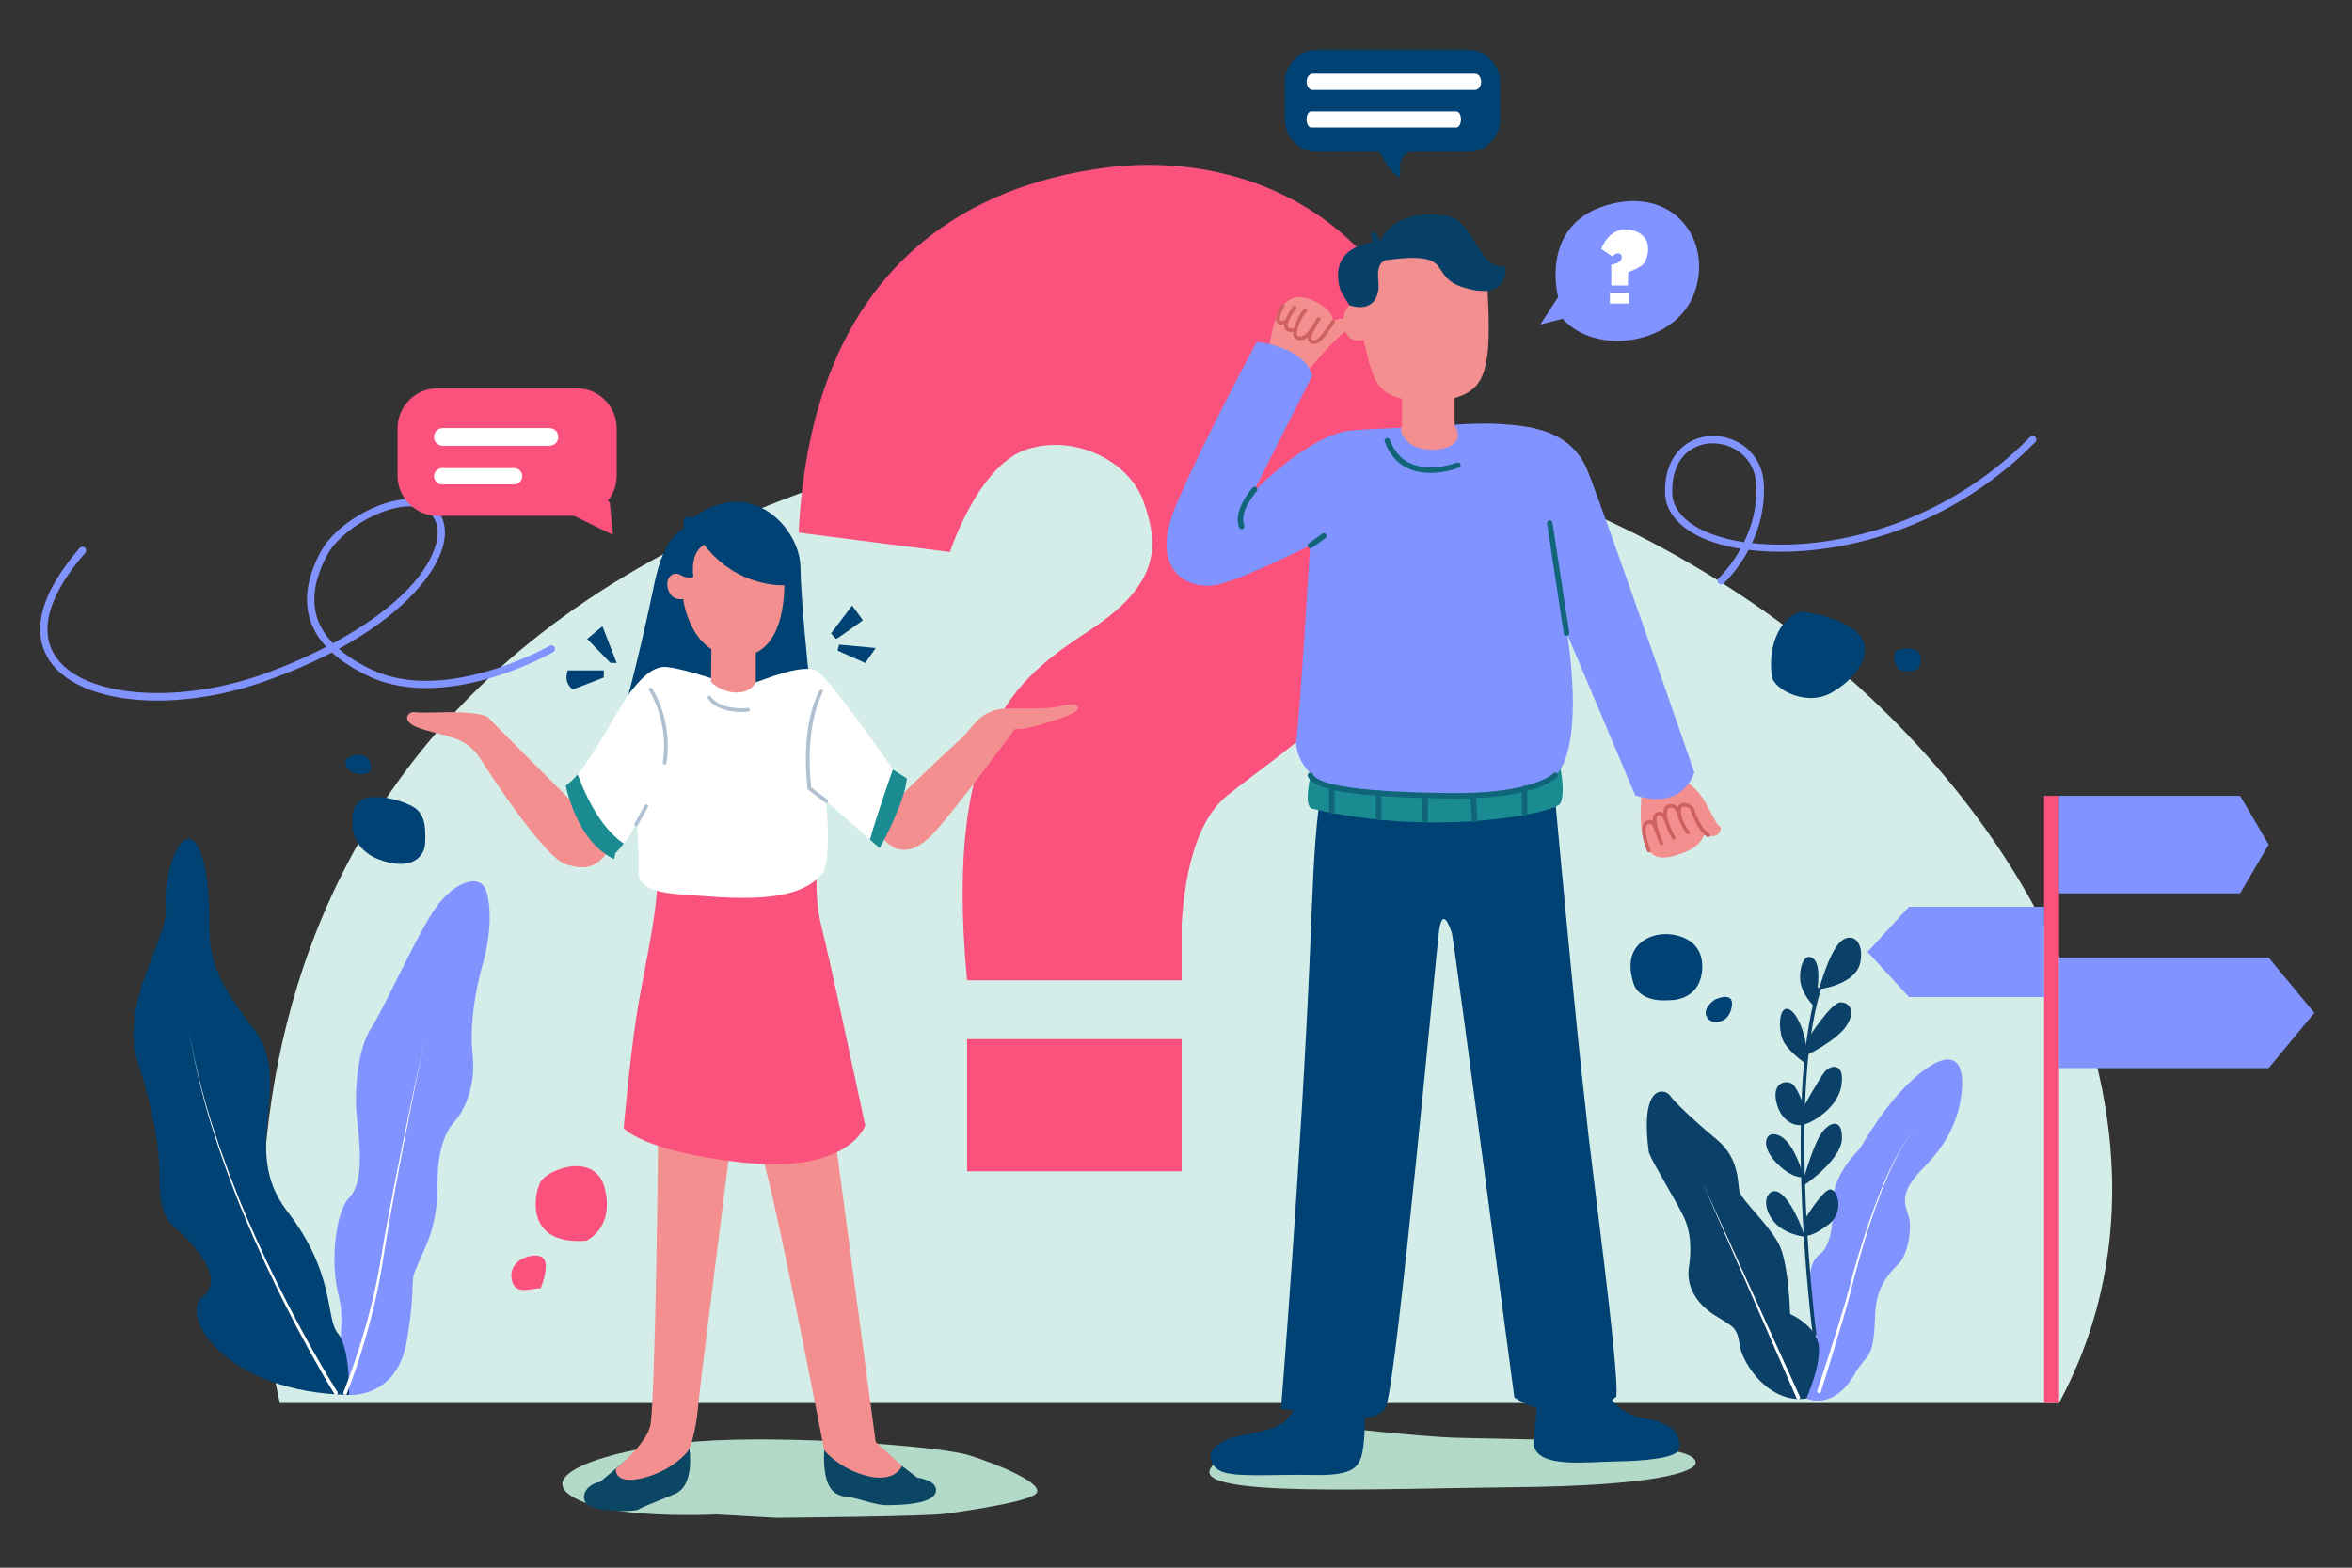 <?xml version="1.0" encoding="utf-8"?>
<!-- Generator: Adobe Illustrator 24.0.0, SVG Export Plug-In . SVG Version: 6.00 Build 0)  -->
<svg version="1.1" id="Layer_1" xmlns="http://www.w3.org/2000/svg" xmlns:xlink="http://www.w3.org/1999/xlink" x="0px" y="0px"
	 viewBox="0 0 3000 2000" style="enable-background:new 0 0 3000 2000;" xml:space="preserve">
<rect x="0" y="0" width="3000" height="2000" fill="#333333" stroke="none"/>
<style type="text/css">
	.st0{fill:#D4EDE9;}
	.st1{fill:#FA517D;}
	.st2{fill:#8093FE;}
	.st3{fill:#0B4169;}
	.st4{fill:#FFFFFF;}
	.st5{fill:#004273;}
	.st6{fill:#B3DAC9;}
	.st7{fill:#0B4665;}
	.st8{fill:#F48F8F;}
	.st9{fill:#1A8B91;}
	.st10{fill:#AFC1D1;}
	.st11{fill:#106578;}
	.st12{fill:#CE6161;}
	.st13{fill:#074066;}
</style>
<g>
	<g>
		<g>
			<path class="st0" d="M2626.3,1789.9H357c0,0-227.2-895.1,752.6-1190.2C2089.3,304.7,2945.1,1197.5,2626.3,1789.9z"/>
		</g>
	</g>
</g>
<g>
	<g>
		<g>
			<path class="st1" d="M1233.5,1494.3h273.7v-168.6h-273.7V1494.3z M1413.7,213.5c-194.5,23.9-379.4,142.1-395,466l192.9,24.8
				c0,0,35.8-109.8,97-130.6c61.2-20.7,131.7,13.9,150.1,66.5c18.5,52.5,23.1,102.2-64.7,161.1c-87.8,58.9-191.7,120.1-160.5,449.3
				h273.7v-71.1c3.3-56.1,16-130.4,57.7-164.2c71.6-58,230-153.2,258.3-319C1884,339.3,1638.9,185.8,1413.7,213.5z"/>
		</g>
	</g>
</g>
<g>
	<g>
		<rect x="2607.3" y="1015.3" class="st1" width="19.1" height="774.6"/>
	</g>
</g>
<g>
	<g>
		<polygon class="st2" points="2857.3,1139.7 2626.3,1139.7 2626.3,1015.3 2857.3,1015.3 2893.7,1077.5 		"/>
	</g>
</g>
<g>
	<g>
		<polygon class="st2" points="2893.7,1362.6 2626.3,1362.6 2626.3,1221.7 2893.7,1221.7 2952,1292.2 		"/>
	</g>
</g>
<g>
	<g>
		<polygon class="st2" points="2434.9,1272 2607.3,1272 2607.3,1156.8 2434.9,1156.8 2382.1,1214.4 		"/>
	</g>
</g>
<g>
	<g>
		<g>
			<path class="st2" d="M2195.3,745.6c-1.3,0-2.5-0.5-3.4-1.5c-1.7-1.9-1.6-4.8,0.3-6.6c0.3-0.3,14.9-13.9,28-37.3
				c-16-2.6-30.3-6.4-42.4-11.2c-34.2-13.5-53.4-34.8-54-60.1c-1.2-48.7,28.7-71.6,58.8-72.7c31.2-1.1,65.2,20.2,67.2,62
				c1.4,29.3-5.7,54.6-15.1,74.6c95.2,10.9,242.1-20.4,354.7-135.3c1.8-1.8,4.7-1.9,6.6-0.1c1.8,1.8,1.9,4.7,0.1,6.6
				c-115.9,118.3-268.1,149.6-365.7,137.5c-14,26.2-30.5,41.6-31.7,42.7C2197.5,745.2,2196.4,745.6,2195.3,745.6z M2184.7,565.6
				c-0.7,0-1.3,0-2,0c-23.7,0.8-50.9,17.9-49.8,63.2c0.5,21.3,17.6,39.6,48.1,51.7c12.4,4.9,27.1,8.7,43.5,11.2
				c9.5-19.4,17-44.3,15.7-72.9C2238.6,583.9,2210.8,565.6,2184.7,565.6z"/>
		</g>
	</g>
	<g>
		<g>
			<path class="st2" d="M200.8,893.8c-62.8,0-114.8-17.4-137.3-50.5c-17.4-25.6-25-71.4,38.2-144.2c1.7-1.9,4.6-2.1,6.6-0.5
				c1.9,1.7,2.1,4.6,0.5,6.6C61.8,759.2,48.8,805.1,71.2,838c35,51.3,153.1,61.4,263.4,22.5c26-9.2,54.2-21.1,81.5-35.3
				c-9.5-10.3-16.3-21.5-20.3-33.4c-8.6-25.9-4.1-55.7,13.6-88.5c18.1-33.6,72.2-65.9,111.4-66.5c18.9-0.4,33.2,6.7,41.1,20.2
				c7.3,12.5,7.5,28.8,0.8,47.1c-13,35.3-53.8,82-130.6,123.7c11.4,9.9,25.9,19,43.4,27.1c93.8,43.5,224.2-30.2,225.6-31
				c2.2-1.3,5.1-0.5,6.3,1.7c1.3,2.2,0.5,5.1-1.7,6.3c-1.4,0.8-34.2,19.5-79.5,32.9c-42.1,12.5-103.1,22.3-154.6-1.5
				c-19.7-9.1-35.8-19.4-48.2-30.9c-24.9,13-53.4,25.4-85.7,36.8C290.9,885.8,243.4,893.7,200.8,893.8z M522,646c-0.3,0-0.7,0-1,0
				c-35.7,0.6-86.9,31.1-103.4,61.7c-16.4,30.4-20.7,57.7-12.9,81.1c3.8,11.4,10.5,22,20,31.9C483.5,788.9,537,747.1,554,700.8
				c5.7-15.6,5.7-29.1-0.1-39.2C547.9,651.3,537.2,646,522,646z"/>
		</g>
	</g>
</g>
<g>
	<g>
		<path class="st2" d="M2304.1,1784.1c0,0,35.8,17.3,63.5-34.6c17.3-26.6,21.9-15,24.3-73.9c1.2-34.6,18.5-52,30-63.5
			c11.5-11.6,17.3-45,12.7-60.1c-4.6-15-13.6-29.7,18.5-61.8c32-32,46.8-65,49.4-102.2c2.6-37.2-14.7-51.1-56.3-16.5
			c-41.6,34.6-70.2,89.2-74.5,94.4c-4.3,5.2-34.6,33.8-33.8,69.3c0.9,35.5-6.1,52.8-12.1,60.6c-6.1,7.8-31.5,9.8-8.8,111
			C2312.8,1728.4,2281.6,1754.1,2304.1,1784.1z"/>
	</g>
</g>
<g>
	<g>
		<path class="st3" d="M2304.1,1784.1c0,0,21.7-48.8,14.7-72.2c-6.9-23.4-35.5-35.5-35.5-35.5s-1.7-64.1-13.9-88.3
			c-12.1-24.3-46.8-56.3-50.2-66.7c-3.5-10.4,0.9-42.4-29.4-67.6c-30.3-25.1-54.6-48.5-59.8-56.3c-5.2-7.8-39-18.2-26.9,72.8
			c5.2,13.9,34.6,61.5,44.2,81.4c9.5,19.9,10.4,42.4,6.9,65c-3.5,22.5,7.8,45,32,60.6c24.3,15.6,29.4,14.7,32.9,39
			C2222.7,1740.6,2257.3,1791.4,2304.1,1784.1z"/>
	</g>
</g>
<g>
	<g>
		<path class="st4" d="M2291.6,1783.9l-120.3-275.8l124.5,273.9c0.5,1.2,0,2.5-1.2,3.1C2293.5,1785.7,2292.1,1785.1,2291.6,1783.9
			C2291.6,1784,2291.6,1783.9,2291.6,1783.9z"/>
	</g>
</g>
<g>
	<g>
		<path class="st4" d="M2318,1774.2c9.3-28.4,18.5-57,27.4-85.5c4.4-14.3,8.8-28.6,12.6-43c3.8-14.5,7.8-29,12.1-43.3
			c8.6-28.7,18.2-57.2,29.4-85c5.8-13.8,11.7-27.6,18.8-40.8c7.1-13.2,14.7-26.2,24.4-37.6c-9.6,11.6-17,24.6-23.9,37.9
			c-6.9,13.3-12.6,27.2-18.2,41c-10.8,27.9-20.1,56.4-28.2,85.2c-4.1,14.4-7.9,28.9-11.5,43.4c-3.7,14.6-7.9,29-12.1,43.3
			c-8.5,28.7-17.3,57.4-26.3,86c-0.4,1.2-1.7,1.9-2.9,1.5C2318.3,1776.8,2317.6,1775.5,2318,1774.2
			C2318,1774.2,2318,1774.2,2318,1774.2z"/>
	</g>
</g>
<g>
	<g>
		<path class="st3" d="M2314.4,1704.5c-1.1,0-2.2-0.9-2.3-2c-0.1-0.7-9.6-75.7-13.6-167c-3.7-84.4-3.3-200.4,19.5-274.1
			c0.4-1.2,1.7-1.9,2.9-1.5c1.2,0.4,1.9,1.7,1.5,2.9c-43.3,139.9-6.1,436.1-5.7,439.1c0.2,1.3-0.7,2.4-2,2.6
			C2314.6,1704.5,2314.5,1704.5,2314.4,1704.5z"/>
	</g>
</g>
<g>
	<g>
		<path class="st3" d="M2320.2,1262.1c0,0,12.2-45,26.1-59.5c13.9-14.4,31.8-4,26.6,24.8C2367.6,1256.4,2320.2,1262.1,2320.2,1262.1
			z"/>
	</g>
</g>
<g>
	<g>
		<path class="st3" d="M2307.1,1323.4c0,0,28.5-44,39.9-44.6c11.4-0.6,20.7,10.4,8.5,29.4c-12.1,19.1-51.3,38.1-51.3,38.1
			L2307.1,1323.4z"/>
	</g>
</g>
<g>
	<g>
		<path class="st3" d="M2303.2,1356.9c0,0-24.8-16.8-30-32.1c-5.2-15.3-3.5-37.8,5.8-37.8s21.6,21.9,25.3,50L2303.2,1356.9z"/>
	</g>
</g>
<g>
	<g>
		<path class="st3" d="M2314.2,1284.4c0,0-18-17.3-18.2-36.7c-0.3-19.3,7.9-34.1,18.2-23.4c10.4,10.7,1.8,52.6,1.8,52.6
			L2314.2,1284.4z"/>
	</g>
</g>
<g>
	<g>
		<path class="st3" d="M2299.8,1413.2c0,0,19.9-36.1,27.4-45.6c7.5-9.5,26.6-12.7,21.4,17.9c-5.2,30.6-42.5,49.4-48.8,49.1V1413.2z"
			/>
	</g>
</g>
<g>
	<g>
		<path class="st3" d="M2299.8,1408.5c0,0-6.9-20.5-13.9-25.7s-26.6-2.6-19.9,24.3c6.6,26.9,28.6,30.6,33,27.4c4.5-3.2,0.7,0,0.7,0
			V1408.5z"/>
	</g>
</g>
<g>
	<g>
		<path class="st3" d="M2299.8,1506.8c0,0,13.3-48.9,24.8-63c11.5-14.1,25.4-15.9,24.8,9c-0.6,24.8-42.1,55.7-49.5,59.8
			L2299.8,1506.8z"/>
	</g>
</g>
<g>
	<g>
		<path class="st3" d="M2301.8,1555.8c0,0,20.2-33.2,30.6-37.9c10.4-4.6,21.9,27.4,0,44.2c-21.9,16.7-29.4,14.2-29.4,14.2
			L2301.8,1555.8z"/>
	</g>
</g>
<g>
	<g>
		<path class="st3" d="M2301.8,1577.7c0,0-27.4-2.3-41.3-21.9c-13.9-19.6-7.3-37,4.1-36.1
			C2276.1,1520.5,2293.2,1548.8,2301.8,1577.7z"/>
	</g>
</g>
<g>
	<g>
		<path class="st3" d="M2299,1501.8c0,0-14.1,2.1-34.4-19.6c-20.3-21.7-12.5-42.5,6-32.9c18.5,9.5,29.2,49.4,29.2,49.4L2299,1501.8z
			"/>
	</g>
</g>
<g>
	<g>
		<path class="st5" d="M2421.9,854.5c0,0,23.7,6.9,27.1-5.2c3.5-12.1-1.2-16.2-5.2-19.6c-4-3.5-26-4-27.7,5.2
			C2414.4,844.1,2421.9,854.5,2421.9,854.5z"/>
	</g>
</g>
<g>
	<g>
		<path class="st5" d="M2341.4,880.4c0,0,37.2-21.4,37.2-53.1c0-31.7-62.4-45.6-78.8-46.5c-16.5-0.9-46.8,27.7-39.8,82.3
			C2262.5,879.6,2307.6,904.7,2341.4,880.4z"/>
	</g>
</g>
<g>
	<g>
		<path class="st5" d="M2182.3,1302.6c0,0,20.2,6.9,26-15.6c5.8-22.5-16.2-13.9-20.2-12.1C2184,1276.6,2166.1,1292.2,2182.3,1302.6z
			"/>
	</g>
</g>
<g>
	<g>
		<path class="st5" d="M2128.6,1276c0,0,37.5,2.3,42.2-35.8c4.6-38.1-26-48.5-46.8-48.5c-20.8,0-54.9,14.3-41,60.9
			C2085.8,1265,2099.1,1278.3,2128.6,1276z"/>
	</g>
</g>
<g>
	<g>
		<path class="st2" d="M440.1,1779.5c0,0,66.6,8.7,79.2-71c12.6-79.7,1.4-68.4,13.5-95.3c12.1-26.9,25.1-51.1,25.1-100.5
			s11.3-70.1,22.5-82.7c11.3-12.6,26.9-43.8,22.5-84.5c-4.3-40.7,4.3-85.8,13-116.1c8.7-30.3,12.1-68.4,4.3-92.7
			c-7.8-24.3-43.3-11.3-67.6,26c-24.3,37.2-65,128.2-79.7,149.8c-14.7,21.7-22.5,75.4-17.3,117.4c5.2,42,6.2,81.8-10.3,98.3
			c-16.5,16.5-25.2,80.6-13,126.5C444.4,1700.7,416.7,1770,440.1,1779.5z"/>
	</g>
</g>
<g>
	<g>
		<path class="st5" d="M445.3,1779.5c0,0,1.7-58.9-14.4-78.5c-16.2-19.6-2.3-75.1-64.7-155.9c-62.4-80.8,11.5-165.1-43.9-234.4
			s-55.4-100.5-55.4-139.7c0-39.3-5.8-91.6-23.1-100.1c-17.3-8.5-35.8,49.2-32.3,87.4c3.5,38.1-60.1,121.3-35.8,196.3
			c24.3,75.1,27.7,121.3,27.7,144.4c0,23.1,1.2,50.8,17.3,64.7s70.4,64.7,38.1,90.1C226.5,1679.1,290,1777.2,445.3,1779.5z"/>
	</g>
</g>
<g>
	<g>
		<path class="st4" d="M426.6,1778.5c-21.9-35.9-41.9-72.8-61-110.2c-19-37.4-36.6-75.5-52.9-114.2c-16.2-38.7-30.5-78.2-43.1-118.2
			c-12.2-40.1-21.9-81-28.8-122.4c7.2,41.3,17.3,82,29.9,122c13,39.8,27.6,79.1,44.1,117.6c16.6,38.5,34.6,76.3,53.8,113.5
			c19.3,37.1,39.7,73.8,61.8,109.3l0,0c0.7,1.1,0.3,2.5-0.7,3.2S427.3,1779.6,426.6,1778.5L426.6,1778.5z"/>
	</g>
</g>
<g>
	<g>
		<path class="st4" d="M438,1776.3c14.2-35.8,25.8-72.7,35.3-110c9.8-37.3,14.5-75.7,21.9-113.7c7.1-38,14.7-75.9,22.5-113.7
			c7.9-37.8,15.6-75.7,24.7-113.3c-8.7,37.6-16,75.6-23.5,113.5c-7.4,37.9-14.6,75.9-21.3,113.9c-7,37.9-11.4,76.5-20.8,114.1
			c-9.1,37.6-20.4,74.7-34.4,110.9c-0.5,1.2-1.8,1.8-3,1.3C438.1,1779,437.5,1777.6,438,1776.3L438,1776.3L438,1776.3z"/>
	</g>
</g>
<g>
	<g>
		<path class="st1" d="M689.6,1643.5c0,0,11.3-26.9,4.3-37.2c-6.9-10.4-43.3-2.6-41.6,22.5C654.1,1653.9,675.7,1643.5,689.6,1643.5z
			"/>
	</g>
</g>
<g>
	<g>
		<path class="st1" d="M747.6,1582.9c0,0,35.5-14.7,24.3-65c-11.3-50.2-73.6-26-82.3-10.4C680.9,1523.1,668.8,1589,747.6,1582.9z"/>
	</g>
</g>
<g>
	<g>
		<path class="st5" d="M459.2,987.8c0,0,18.2,1.8,13-14.7c-5.2-16.5-32.9-9.5-32,0C441,982.7,454,988.1,459.2,987.8z"/>
	</g>
</g>
<g>
	<g>
		<path class="st5" d="M449.6,1047.6c0,0-4.3,33.8,32.9,48.5c37.2,14.7,58.9,0.9,59.8-20.8c0.9-21.7-0.5-38.1-16.7-46.8
			C509.4,1019.9,447,999.1,449.6,1047.6z"/>
	</g>
</g>
<g>
	<g>
		<g>
			<path class="st1" d="M786.6,546.4c0-28.1-23-51.1-51.1-51.1H558.2c-28.1,0-51.1,23-51.1,51.1V607c0,28.1,23,51.1,51.1,51.1h173.8
				l49.9,24.3l-4.1-41c-0.8-1-1.6-1.9-2.4-2.6c7-8.7,11.2-19.8,11.2-31.7V546.4z"/>
		</g>
	</g>
</g>
<g>
	<g>
		<g>
			<path class="st4" d="M712.1,557.4c0,6.2-5,11.3-11.3,11.3h-136c-6.2,0-11.3-5-11.3-11.3l0,0c0-6.2,5-11.3,11.3-11.3h136
				C707.1,546.1,712.1,551.2,712.1,557.4L712.1,557.4z"/>
		</g>
	</g>
	<g>
		<g>
			<path class="st4" d="M666.2,607.6c0,5.7-4.7,10.4-10.4,10.4H564c-5.7,0-10.4-4.7-10.4-10.4l0,0c0-5.7,4.7-10.4,10.4-10.4h91.8
				C661.5,597.2,666.2,601.9,666.2,607.6L666.2,607.6z"/>
		</g>
	</g>
</g>
<g>
	<g>
		<g>
			<path class="st5" d="M1871.8,63.4h-191.4c-23,0-41.6,18.6-41.6,41.6v47.3c0,23,18.6,41.6,41.6,41.6h78.9
				c5.1,9.5,13.9,24.1,22.9,30.9c5.4,6.3,3.6-6.8,3.6-13.4c0-5.7,3.2-13.7,12.8-17.5h73.2c23,0,41.6-18.6,41.6-41.6v-47.3
				C1913.4,82,1894.8,63.4,1871.8,63.4z"/>
		</g>
	</g>
</g>
<g>
	<g>
		<path class="st4" d="M1889.2,104.4c0,5.7-3.5,10.4-7.8,10.4h-207c-4.3,0-7.8-4.7-7.8-10.4l0,0c0-5.7,3.5-10.4,7.8-10.4h207
			C1885.7,94,1889.2,98.6,1889.2,104.4L1889.2,104.4z"/>
	</g>
</g>
<g>
	<g>
		<path class="st4" d="M1863.5,152.3c0,5.7-2.6,10.3-5.8,10.3h-185.4c-3.2,0-5.8-4.6-5.8-10.3l0,0c0-5.7,2.6-10.2,5.8-10.2h185.4
			C1860.9,142,1863.5,146.6,1863.5,152.3L1863.5,152.3z"/>
	</g>
</g>
<g>
	<g>
		<path class="st2" d="M1964.6,414l22.8-35c0,0-24.5-91.1,61.2-117c85.8-26,136.9,45,112.6,111.7c-24.3,66.7-126.5,80.6-168,32.9
			L1964.6,414z"/>
	</g>
</g>
<g>
	<g>
		<g>
			<rect x="2053.5" y="373.7" class="st4" width="24.3" height="13.6"/>
		</g>
	</g>
	<g>
		<g>
			<path class="st4" d="M2055.2,364.2v-26.6c0,0,12.1-1.2,13.3-8.1c1.2-6.9-6.6-8.7-11.8-2.3l-14.4-9.5c0,0,10.7-31.2,39.6-24
				s19.9,35.8,15.3,41.9c-4.6,6.1-20.4,11.6-20.4,11.6l-0.4,17H2055.2z"/>
		</g>
	</g>
</g>
<g>
	<g>
		<path class="st6" d="M990.1,1936.3c0,0,194.9-1.7,215.7-5.2c0,0,101.3-13,115.2-25.1c13.9-12.1-45.9-37.2-84.9-49.4
			c-39-12.1-233.9-26-345.6-17.7c-111.7,8.2-238.2,47.3-135.1,81.5c56.3,16.8,158.9,11.6,158.9,11.6L990.1,1936.3z"/>
	</g>
</g>
<g>
	<path class="st7" d="M1150.4,1870.2l19.5,14.9c0,0,21.7,2.7,23.8,13.9c2.2,11.3-12.1,20.8-60.2,21.2c-16,0.9-36.8-8.7-52-10.4
		c-15.2-1.7-32.5-6.5-30.3-60.2C1062,1806.8,1135.2,1867.3,1150.4,1870.2z"/>
</g>
<g>
	<path class="st7" d="M879.3,1847.9c0,0,8.2,49.9-21,59c-26.6,11.3-37,14.7-43.5,18.6c-6.5,3.9-52,2.7-64.1-5.1
		c-12.1-7.8-4.8-26.5,14.7-29.9l30.5-25.7C795.9,1864.7,874.4,1820.4,879.3,1847.9z"/>
</g>
<g>
	<path class="st8" d="M930.9,1466.6c0,0-39.6,312.5-40.4,327.3c-0.9,14.7-6.9,50.2-13.9,58.5c-6.9,8.2-25.1,25-55,32.8
		c-29.9,7.9-37.2-3-35.9-11.6c0,0,37.7-29.9,43.7-54.6c6.1-24.7,10-342.9,10-374.4C839.4,1413.1,926.3,1438.6,930.9,1466.6z"/>
</g>
<g>
	<path class="st8" d="M1064.9,1449.2l52,390.4l33.5,30.6c0,0-10.8,28.9-62.8,6.4c-27.3-13-36.4-26.9-36.4-26.9s-68.9-357.7-81-379.4
		C958.1,1448.7,1057.4,1437.7,1064.9,1449.2z"/>
</g>
<g>
	<path class="st1" d="M1042,1110.9c0,0-3.3,36.4,6.2,72.8c9.5,36.4,55.4,252.1,55.4,252.1s-19.9,63.2-161.1,46.8
		c-123-14.3-147-43.3-147-43.3s7.5-84.8,15.8-139.8c8.2-55.1,26.4-127,27.3-178.1C839.4,1070.1,1032.3,1044.2,1042,1110.9z"/>
</g>
<g>
	<path class="st5" d="M1031.3,857.9c0,0-9.5-88.3-10.4-135.6C1020,675.2,959,605,883.2,660.9c0,0-14.9-8.5-10.5,13.4
		c0,0-24.8,5.2-38.1,70.4C821.2,810,802.8,884.5,797,901.8C791.2,919.1,1013.8,925.5,1031.3,857.9z"/>
</g>
<g>
	<g>
		<path class="st8" d="M964,826.2v62.1l-57.3,6.1l0.8-80.5C907.5,813.8,964,795,964,826.2z"/>
	</g>
	<g>
		<path class="st8" d="M1000.5,746.6c0,0-59.8,3.9-102.2-51.5c0,0-18.2,6.9-13.9,41.1c0,0-7.2,2.7-16.5-2.7
			c-9.2-5.5-20.5,3.5-15.6,18.8c4.9,15.3,19.1,11.8,19.1,11.8s8.2,70.9,66.3,73.5S1000.1,770.9,1000.5,746.6z"/>
	</g>
</g>
<g>
	<path class="st8" d="M1144.3,1019.9c0,0,39.8-39.8,83.6-79.3c14.7-15.6,24.3-37.2,60.2-36.8c35.9,0.4,52.4,0,64.1-3
		c11.7-3,23-3.9,23,3c0,6.9-47.6,22.1-72.8,26.4c-3.9-0.4-7.8,0-7.8,0s-78.4,106.1-104.8,133.8c-26.4,27.7-49.4,26.4-68,0
		C1103.2,1037.7,1144.3,1019.9,1144.3,1019.9z"/>
</g>
<g>
	<path class="st8" d="M726.2,1019.5c0,0-97.7-97.5-102.9-103.6s-35.9-7.4-47.2-7.4c-11.3,0-41.6,1.3-48.1,0
		c-6.5-1.3-21.7,13,14.7,23s54.6,11.7,71,38.1c16.5,26.4,82.7,125.2,107.8,133c25.1,7.8,40.7,4.8,55-18.6
		C790.9,1060.6,726.2,1019.5,726.2,1019.5z"/>
</g>
<g>
	<path class="st9" d="M1156.7,993.1l-17.3-11c0,0-0.2-0.3-0.6-0.8c-4.6,13.1-22.2,63.6-29.3,89.7l12.5,11
		C1122.1,1082,1153.8,1025.4,1156.7,993.1z"/>
</g>
<g>
	<path class="st4" d="M1138.8,981.3c-6.6-9.5-74.8-107.7-95-123.8c-16-14.3-75.8,12.6-80.1,13c0,0-4.8,13.4-24.7,13
		c-19.9-0.4-32-13.4-32-13.4v-4.8c0,0-36.6-12.1-55.8-14.3c-19.2-2.2-35.2,16.5-49,34.2c-11.3,14.5-41.1,73.5-65.3,102.6
		c6.3,17.7,26.1,66.6,58.7,88.4c5.8-7.5,12.5-17.5,16.6-27.8c0,0,2.6,44.6,2.6,55.9c0,11.3-8.2,32.5,53.7,36.8
		c61.9,4.3,152.4,15.6,183.2-30.7c8.2-26,2.2-88.3,2.2-88.3l55.7,48.9C1116.7,1044.8,1134.2,994.4,1138.8,981.3z"/>
</g>
<g>
	<path class="st9" d="M736.8,987.8c-5.4,6.5-10.6,11.6-15.2,14.3c0,0,13.4,71.5,61.9,94l1.3-7.4c0,0,4.8-4.9,10.7-12.5
		C762.9,1054.4,743.1,1005.5,736.8,987.8z"/>
</g>
<g>
	<path class="st10" d="M1053.8,1024.4c-0.5,0-1-0.2-1.4-0.5l-22.3-16.9l-0.1-1c-9.2-84.1,14.3-123.5,15.4-125.1
		c0.7-1.1,2.1-1.4,3.2-0.8c1.1,0.7,1.4,2.1,0.8,3.2c-0.2,0.4-23.5,39.5-14.8,121.2l20.7,15.6c1,0.8,1.2,2.2,0.5,3.3
		C1055.2,1024.1,1054.5,1024.4,1053.8,1024.4z"/>
</g>
<g>
	<path class="st10" d="M945.9,908.3c-11.7,0-32.4-2.3-43-17c-0.7-1-0.5-2.5,0.5-3.2c1-0.8,2.5-0.5,3.2,0.5
		c13.3,18.6,46.9,14.7,47.2,14.6c1.3-0.2,2.4,0.7,2.6,2c0.2,1.3-0.7,2.4-2,2.6C954,907.9,950.7,908.3,945.9,908.3z"/>
</g>
<g>
	<path class="st10" d="M847.7,975.5c-0.1,0-0.2,0-0.4,0c-1.3-0.2-2.1-1.4-1.9-2.7c8.4-51.7-17.1-91.5-17.4-91.9
		c-0.7-1.1-0.4-2.5,0.7-3.2c1.1-0.7,2.5-0.4,3.2,0.7c1.1,1.7,26.8,41.6,18.1,95.2C849.8,974.6,848.8,975.5,847.7,975.5z"/>
</g>
<g>
	<path class="st10" d="M811.3,1054.3c-0.4,0-0.8-0.1-1.1-0.3c-1.1-0.6-1.5-2-0.9-3.2l13-23.4c0.6-1.1,2-1.5,3.2-0.9
		c1.1,0.6,1.5,2,0.9,3.2l-13,23.4C812.9,1053.8,812.1,1054.3,811.3,1054.3z"/>
</g>
<g>
	<polygon class="st5" points="1068.3,830 1103.6,845.8 1117,826.7 1070.3,822.4 	"/>
</g>
<g>
	<path class="st5" d="M1066.4,815.1c1.7,0,34.2-23.8,34.2-23.8l-13.7-18.8l-27,35.7L1066.4,815.1z"/>
</g>
<g>
	<polygon class="st5" points="778.7,845.8 786.6,845.8 768.4,799 748.9,815.1 	"/>
</g>
<g>
	<path class="st5" d="M770.1,864.4l-39.4,15.2c0,0-12.6-7.4-6.5-24.3h45.9V864.4z"/>
</g>
<g>
	<g>
		<path class="st6" d="M2127.4,1849.7c0,0,35.5,4.1,35.5,16.3s-54.6,29.6-230.4,31.3c-175.8,1.7-409.8,13-388.6-23.8
			c21.1-36.8,164.3-52.3,164.3-52.3s100.3,11.2,144.5,12.9C1897,1835.8,2106.6,1836.7,2127.4,1849.7z"/>
	</g>
</g>
<g>
	<g>
		<g>
			<path class="st5" d="M2052.3,1779c0,0,9.2,24.4,45,30.4c35.8,6,48.5,20.4,43.9,40.6c-4.6,9.8-41.8,13.9-79.2,14.4
				s-100.4,9.2-105.6-20.8c-1.2-7.5,6.4-67.6,6.4-67.6S2038.5,1751.2,2052.3,1779z"/>
		</g>
	</g>
	<g>
		<g>
			<path class="st5" d="M1741.1,1806.1c0,0,0,39.8-5.2,53.7c-5.2,13.9-13.9,23.1-62.9,21.9c-49.1-1.2-101.1,4-117.8-5.8
				c-16.7-9.8-20.2-34.6,27.7-44.5c47.9-9.8,59.5-9.8,78.5-54.3C1680.5,1732.8,1738.8,1787.6,1741.1,1806.1z"/>
		</g>
	</g>
	<g>
		<g>
			<path class="st5" d="M1983.6,1019.4c0,0,26,286.6,39.8,403.2c4,46.8,43.3,332.6,38.1,359.5c0,0-59.8,45-129.9,0.9
				c0,0-77.1-584.7-79.7-592.5c-2.6-7.8-12.1-35.5-16.5-1.7c-4.3,33.8-53.4,567.6-67.3,604.6c0,0-2,17.3-42.4,15.9
				c-40.4-1.4-86.9-13-91.8-11.5c0,0,25.9-320.8,37.3-589.9C1682.8,938.8,1674.7,809.1,1983.6,1019.4z"/>
		</g>
	</g>
</g>
<g>
	<g>
		<path class="st8" d="M2152.2,998.8c0,0,12.7,5.8,23.7,26c11,20.2,14.3,28.9,19.1,30.2c0,0,1,17.3-21.4,10c0,0-3.3,14.7-27.6,23.4
			s-60.6,20.4-52-76.7C2094.1,1011.7,2145.3,994.1,2152.2,998.8z"/>
	</g>
</g>
<g>
	<g>
		<path class="st8" d="M1669.2,472.1c0,0,31.6-39.4,51.1-52.4c19.5-13-11.7-16.9-19.9-9.5c0,0,0.9-15.2-24.3-26.4
			c-25.1-11.3-49.4-6.5-58,64.5C1606.4,510.2,1638,487.6,1669.2,472.1z"/>
	</g>
</g>
<g>
	<g>
		<path class="st9" d="M1990.2,979.4c0,0,6.9,32.9,0,45.6c-6.9,12.7-159.6,43.6-316.6,6.7c-12.7-5.2,0-44.5,0-61.2
			C1673.5,953.8,1982.1,965,1990.2,979.4z"/>
	</g>
</g>
<g>
	<g>
		<path class="st2" d="M1823.2,544.4c0,0,54.7-5.8,89.9-3.5c35.2,2.3,90.4,6.1,112,59.8c21.7,53.7,136,384.6,136,384.6
			s-13,49.4-75.4,29.4l-86.6-205.3c0,0,23.1,137.4-13.9,179c0,0-58.9,54.3-294.5,15c0,0-41.6-26.6-37-61.2
			c4.6-34.6,17.4-246.3,17.4-246.3s-83.2,41.8-117.8,49.9c-34.6,8.1-90.1-15-53.1-101.6c37-86.6,102.8-207.9,102.8-207.9
			s58.3,4.6,71,42.7l-75.6,149c0,0,68.1-70.7,121.8-78.5C1736.1,547.3,1823.2,544.4,1823.2,544.4z"/>
	</g>
</g>
<g>
	<g>
		<path class="st11" d="M1998.1,811.2c-1.7,0-3.2-1.2-3.4-3l-21.4-140.3c-0.3-1.9,1-3.7,2.9-4c2-0.3,3.7,1,4,2.9l21.4,140.3
			c0.3,1.9-1,3.7-2.9,4C1998.4,811.2,1998.2,811.2,1998.1,811.2z"/>
	</g>
</g>
<g>
	<g>
		<path class="st11" d="M1824.7,603.3c-9.2,0-19-1.4-28.3-5.6c-14.1-6.3-24.2-17.8-30.2-34.2c-0.7-1.8,0.3-3.8,2.1-4.5
			c1.8-0.7,3.8,0.3,4.5,2.1c5.3,14.5,14.3,24.7,26.5,30.2c26,11.7,58.7-1,59.1-1.1c1.8-0.7,3.8,0.2,4.5,2c0.7,1.8-0.2,3.8-2,4.5
			C1859.8,597.1,1843.8,603.3,1824.7,603.3z"/>
	</g>
</g>
<g>
	<g>
		<path class="st11" d="M1583.9,675.2c-1.4,0-2.7-0.8-3.2-2.2c-9-21.7,16-49.7,17.1-50.9c1.3-1.4,3.5-1.5,4.9-0.2
			c1.4,1.3,1.5,3.5,0.2,4.9c-0.2,0.3-23.1,25.9-15.8,43.5c0.7,1.8-0.1,3.8-1.9,4.6C1584.8,675.1,1584.3,675.2,1583.9,675.2z"/>
	</g>
</g>
<g>
	<g>
		<path class="st11" d="M1944.6,1041.1c-1.9,0-3.5-1.6-3.5-3.5v-31.8c0-1.9,1.6-3.5,3.5-3.5c1.9,0,3.5,1.6,3.5,3.5v31.8
			C1948.1,1039.6,1946.6,1041.1,1944.6,1041.1z"/>
	</g>
</g>
<g>
	<g>
		<path class="st11" d="M1880.8,1049.1c-1.8,0-3.4-1.4-3.5-3.3l-1.7-30.3c-0.1-1.9,1.4-3.6,3.3-3.7c1.9-0.2,3.6,1.4,3.7,3.3
			l1.7,30.3c0.1,1.9-1.4,3.6-3.3,3.7C1881,1049.1,1880.9,1049.1,1880.8,1049.1z"/>
	</g>
</g>
<g>
	<g>
		<path class="st11" d="M1817.8,1049.1c-1.9,0-3.5-1.6-3.5-3.5v-30.3c0-1.9,1.6-3.5,3.5-3.5s3.5,1.6,3.5,3.5v30.3
			C1821.2,1047.5,1819.7,1049.1,1817.8,1049.1z"/>
	</g>
</g>
<g>
	<g>
		<path class="st11" d="M1758.4,1046.8c-1.9,0-3.5-1.6-3.5-3.5v-31.5c0-1.9,1.6-3.5,3.5-3.5c1.9,0,3.5,1.6,3.5,3.5v31.5
			C1761.9,1045.2,1760.4,1046.8,1758.4,1046.8z"/>
	</g>
</g>
<g>
	<g>
		<path class="st11" d="M1698.7,1038.1c-1.9,0-3.5-1.6-3.5-3.5v-28.4c0-1.9,1.6-3.5,3.5-3.5c1.9,0,3.5,1.6,3.5,3.5v28.4
			C1702.1,1036.6,1700.6,1038.1,1698.7,1038.1z"/>
	</g>
</g>
<g>
	<g>
		<path class="st11" d="M1856.8,1018.8c-2.7,0-5.5,0-8.3-0.1c-119.9-1.6-172.1-9.7-180.3-28.2c-0.8-1.8,0-3.8,1.8-4.6
			c1.8-0.8,3.8,0,4.6,1.8c9.8,21.9,133.4,23.5,174.1,24.1c106.2,1.4,132.3-24.8,132.5-25c1.3-1.4,3.5-1.5,4.9-0.2
			c1.4,1.3,1.5,3.5,0.2,4.9C1985.2,992.6,1960.1,1018.8,1856.8,1018.8z"/>
	</g>
</g>
<g>
	<g>
		<path class="st12" d="M2178.9,1068c-0.4,0-0.8-0.1-1.1-0.3c-12.3-6.9-20.4-31.2-20.8-32.2c-0.2-1-1.2-6-9.3-6.5
			c-1.2-0.1-2.2,0.5-2.9,1.6c-1.9,3.4-1.8,13.5,10.1,30.3c0.7,1,0.5,2.5-0.6,3.2c-1,0.7-2.5,0.5-3.2-0.6
			c-12.4-17.4-13.5-29.7-10.4-35.3c1.5-2.7,4.2-4.2,7.2-4c9.8,0.6,13.2,6.8,13.6,10.1c0,0,0,0,0,0c0,0,7.9,23.1,18.6,29.2
			c1.1,0.6,1.5,2,0.9,3.2C2180.5,1067.6,2179.7,1068,2178.9,1068z"/>
	</g>
</g>
<g>
	<g>
		<path class="st12" d="M2103.1,1087.5c-0.9,0-1.8-0.5-2.1-1.4c-1.1-2.7-10.6-26.5-4.3-36c1.2-1.8,3.6-4,8.1-4
			c5.8,0,8.1,6.8,9.6,11.4c0.2,0.7,0.4,1.3,0.7,1.9c0.4,1.2-0.2,2.5-1.4,3c-1.2,0.4-2.5-0.2-3-1.4c-0.2-0.6-0.5-1.3-0.7-2
			c-1.1-3.3-2.8-8.2-5.2-8.2c-2.6,0-3.6,1.1-4.2,1.9c-3.8,5.6,0.9,22.4,4.7,31.6c0.5,1.2-0.1,2.5-1.3,3
			C2103.7,1087.4,2103.4,1087.5,2103.1,1087.5z"/>
	</g>
</g>
<g>
	<g>
		<path class="st12" d="M2119.3,1078.4c-0.9,0-1.7-0.5-2.1-1.4c-3.6-7.9-14.6-34.2-5.5-39.8c2.7-1.6,5.3-2,7.7-1.1
			c3.7,1.4,6.6,5.4,8.8,12.2c0.4,1.2-0.3,2.5-1.5,2.9c-1.2,0.4-2.5-0.3-2.9-1.5c-2.3-7-4.7-8.8-6-9.3c-1.1-0.4-2.3-0.2-3.7,0.7
			c-3.7,2.3,0.8,19.4,7.3,33.9c0.5,1.2,0,2.5-1.2,3.1C2119.9,1078.4,2119.6,1078.4,2119.3,1078.4z"/>
	</g>
</g>
<g>
	<g>
		<path class="st12" d="M2134.7,1071.2c-0.8,0-1.6-0.4-2-1.2c-1.5-2.6-14.4-25.9-10.4-37.7c0.9-2.8,2.8-4.9,5.4-6
			c3.6-1.1,6.7-0.7,9.4,1c6,3.8,7.6,13.1,7.7,13.5c0.2,1.3-0.6,2.5-1.9,2.7c-1.2,0.2-2.5-0.6-2.7-1.9c-0.4-2.1-2.1-8.1-5.6-10.4
			c-1.5-1-3.3-1.1-5.3-0.5c-1.1,0.5-2,1.5-2.6,3.1c-2.8,8.4,6.3,27.4,10.1,34c0.6,1.1,0.2,2.5-0.9,3.2
			C2135.4,1071.1,2135.1,1071.2,2134.7,1071.2z"/>
	</g>
</g>
<g>
	<g>
		<path class="st12" d="M1675.6,438.7c-1.9,0-3.7-0.6-5.1-1.8c-3-2.6-3.5-7-1.5-11.5c3.5-7.6,10.6-19.3,10.9-19.8
			c0.7-1.1,2.1-1.4,3.2-0.8c1.1,0.7,1.4,2.1,0.8,3.2c-0.1,0.1-7.3,12-10.7,19.4c-1.2,2.5-1.1,4.9,0.3,6.1c1.3,1.2,3.7,0.9,6.1-0.7
			c5.7-3.7,15.5-18.4,18.8-23.7c0.7-1.1,2.1-1.4,3.2-0.8c1.1,0.7,1.4,2.1,0.8,3.2c-0.5,0.8-12.5,20.2-20.2,25.2
			C1679.9,438,1677.7,438.7,1675.6,438.7z"/>
	</g>
</g>
<g>
	<g>
		<path class="st12" d="M1658.8,434c-2.2,0-4.3-0.6-6.3-1.8c-1.6-1-2.5-2.7-2.8-5c-1-8.2,6.2-25.6,13.8-33.2c0.9-0.9,2.4-0.9,3.3,0
			s0.9,2.4,0,3.3c-6.4,6.4-13.3,22.6-12.5,29.3c0.1,1,0.4,1.5,0.6,1.6c1.9,1.1,3.8,1.4,5.7,0.9c5.6-1.4,9.8-8.7,9.8-8.8
			c0.6-1.1,2.1-1.5,3.2-0.9c1.1,0.6,1.5,2.1,0.9,3.2c-0.2,0.4-5.2,9-12.7,11C1660.8,433.9,1659.8,434,1658.8,434z"/>
	</g>
</g>
<g>
	<g>
		<path class="st12" d="M1648.7,423.8c-2.7,0-6.4-0.5-8.8-2.9c-1.3-1.3-2.7-3.7-1.9-7.8c2-10.4,11.3-22.2,11.7-22.7
			c0.8-1,2.3-1.2,3.3-0.4c1,0.8,1.2,2.3,0.4,3.3c-0.1,0.1-9,11.4-10.8,20.6c-0.5,2.5,0.4,3.4,0.7,3.7c1.8,1.9,6.5,1.6,7.9,1.3
			c1.3-0.2,2.5,0.6,2.7,1.9c0.2,1.3-0.6,2.5-1.9,2.7C1651.7,423.7,1650.4,423.8,1648.7,423.8z"/>
	</g>
</g>
<g>
	<g>
		<path class="st12" d="M1634.4,414.1c-1.8,0-3.6-0.5-4.9-1.8c-3.4-3.5-1.9-10.9,4.6-23.2c0.6-1.1,2-1.6,3.1-1
			c1.1,0.6,1.6,2,0.9,3.1c-7.8,14.6-5.7,17.5-5.4,17.8c1,1,4.7,0.1,6.9-1c1.2-0.6,2.5-0.1,3.1,1.1c0.6,1.2,0.1,2.5-1.1,3.1
			C1641.2,412.5,1637.8,414.1,1634.4,414.1z"/>
	</g>
</g>
<g>
	<g>
		<path class="st11" d="M1671.3,699.5c-1.1,0-2.2-0.5-2.8-1.4c-1.1-1.6-0.8-3.7,0.8-4.9l17.3-12.4c1.6-1.1,3.7-0.8,4.9,0.8
			c1.1,1.6,0.8,3.7-0.8,4.9l-17.3,12.4C1672.7,699.3,1672,699.5,1671.3,699.5z"/>
	</g>
</g>
<g>
	<g>
		<g>
			<path class="st8" d="M1855.4,499v43.9c0,0,9.2,12.4,0,22.2c-9.2,9.8-43.9,13.9-60.6-2.3c-12.1-12.4-6.6-19.1-6.6-19.1v-46.2
				C1788.2,497.6,1850.5,491.8,1855.4,499z"/>
		</g>
	</g>
	<g>
		<g>
			<path class="st8" d="M1897,365.5c0,0,4.3,60.6,0,88.3c-4.3,27.7-10.4,57.6-75.8,57.6c-65.4,0-68.9-21.2-81.9-78
				c0,0-20.8,7.4-24.7-16.9c-5.2-32.5,18.9-30.5,18.9-30.5s16.6-58.3,32.2-63.5c15.6-5.2,59.3-7.4,63.7-5.2
				C1833.8,319.6,1897,365.5,1897,365.5z"/>
		</g>
	</g>
	<g>
		<g>
			<path class="st13" d="M1920.1,340.5c0,0,6.4,42.2-48.5,27.7c-54.9-14.4-9.2-49.1-103.4-36.4c-14.4,4-9.8,24.3-9.8,33.5
				s-4.6,34.1-37,24.3c0,0-7.5-11.3-10.4-16.7c-2.5-4.7-20.2-54.3,39.3-63.5c0,0-3.6-11.8,1.2-13.1c4.8-1.3,9.1,13,9.1,13
				s10.3-43.5,83.6-34.2C1880,279.3,1884,342.6,1920.1,340.5z"/>
		</g>
	</g>
</g>
</svg>

